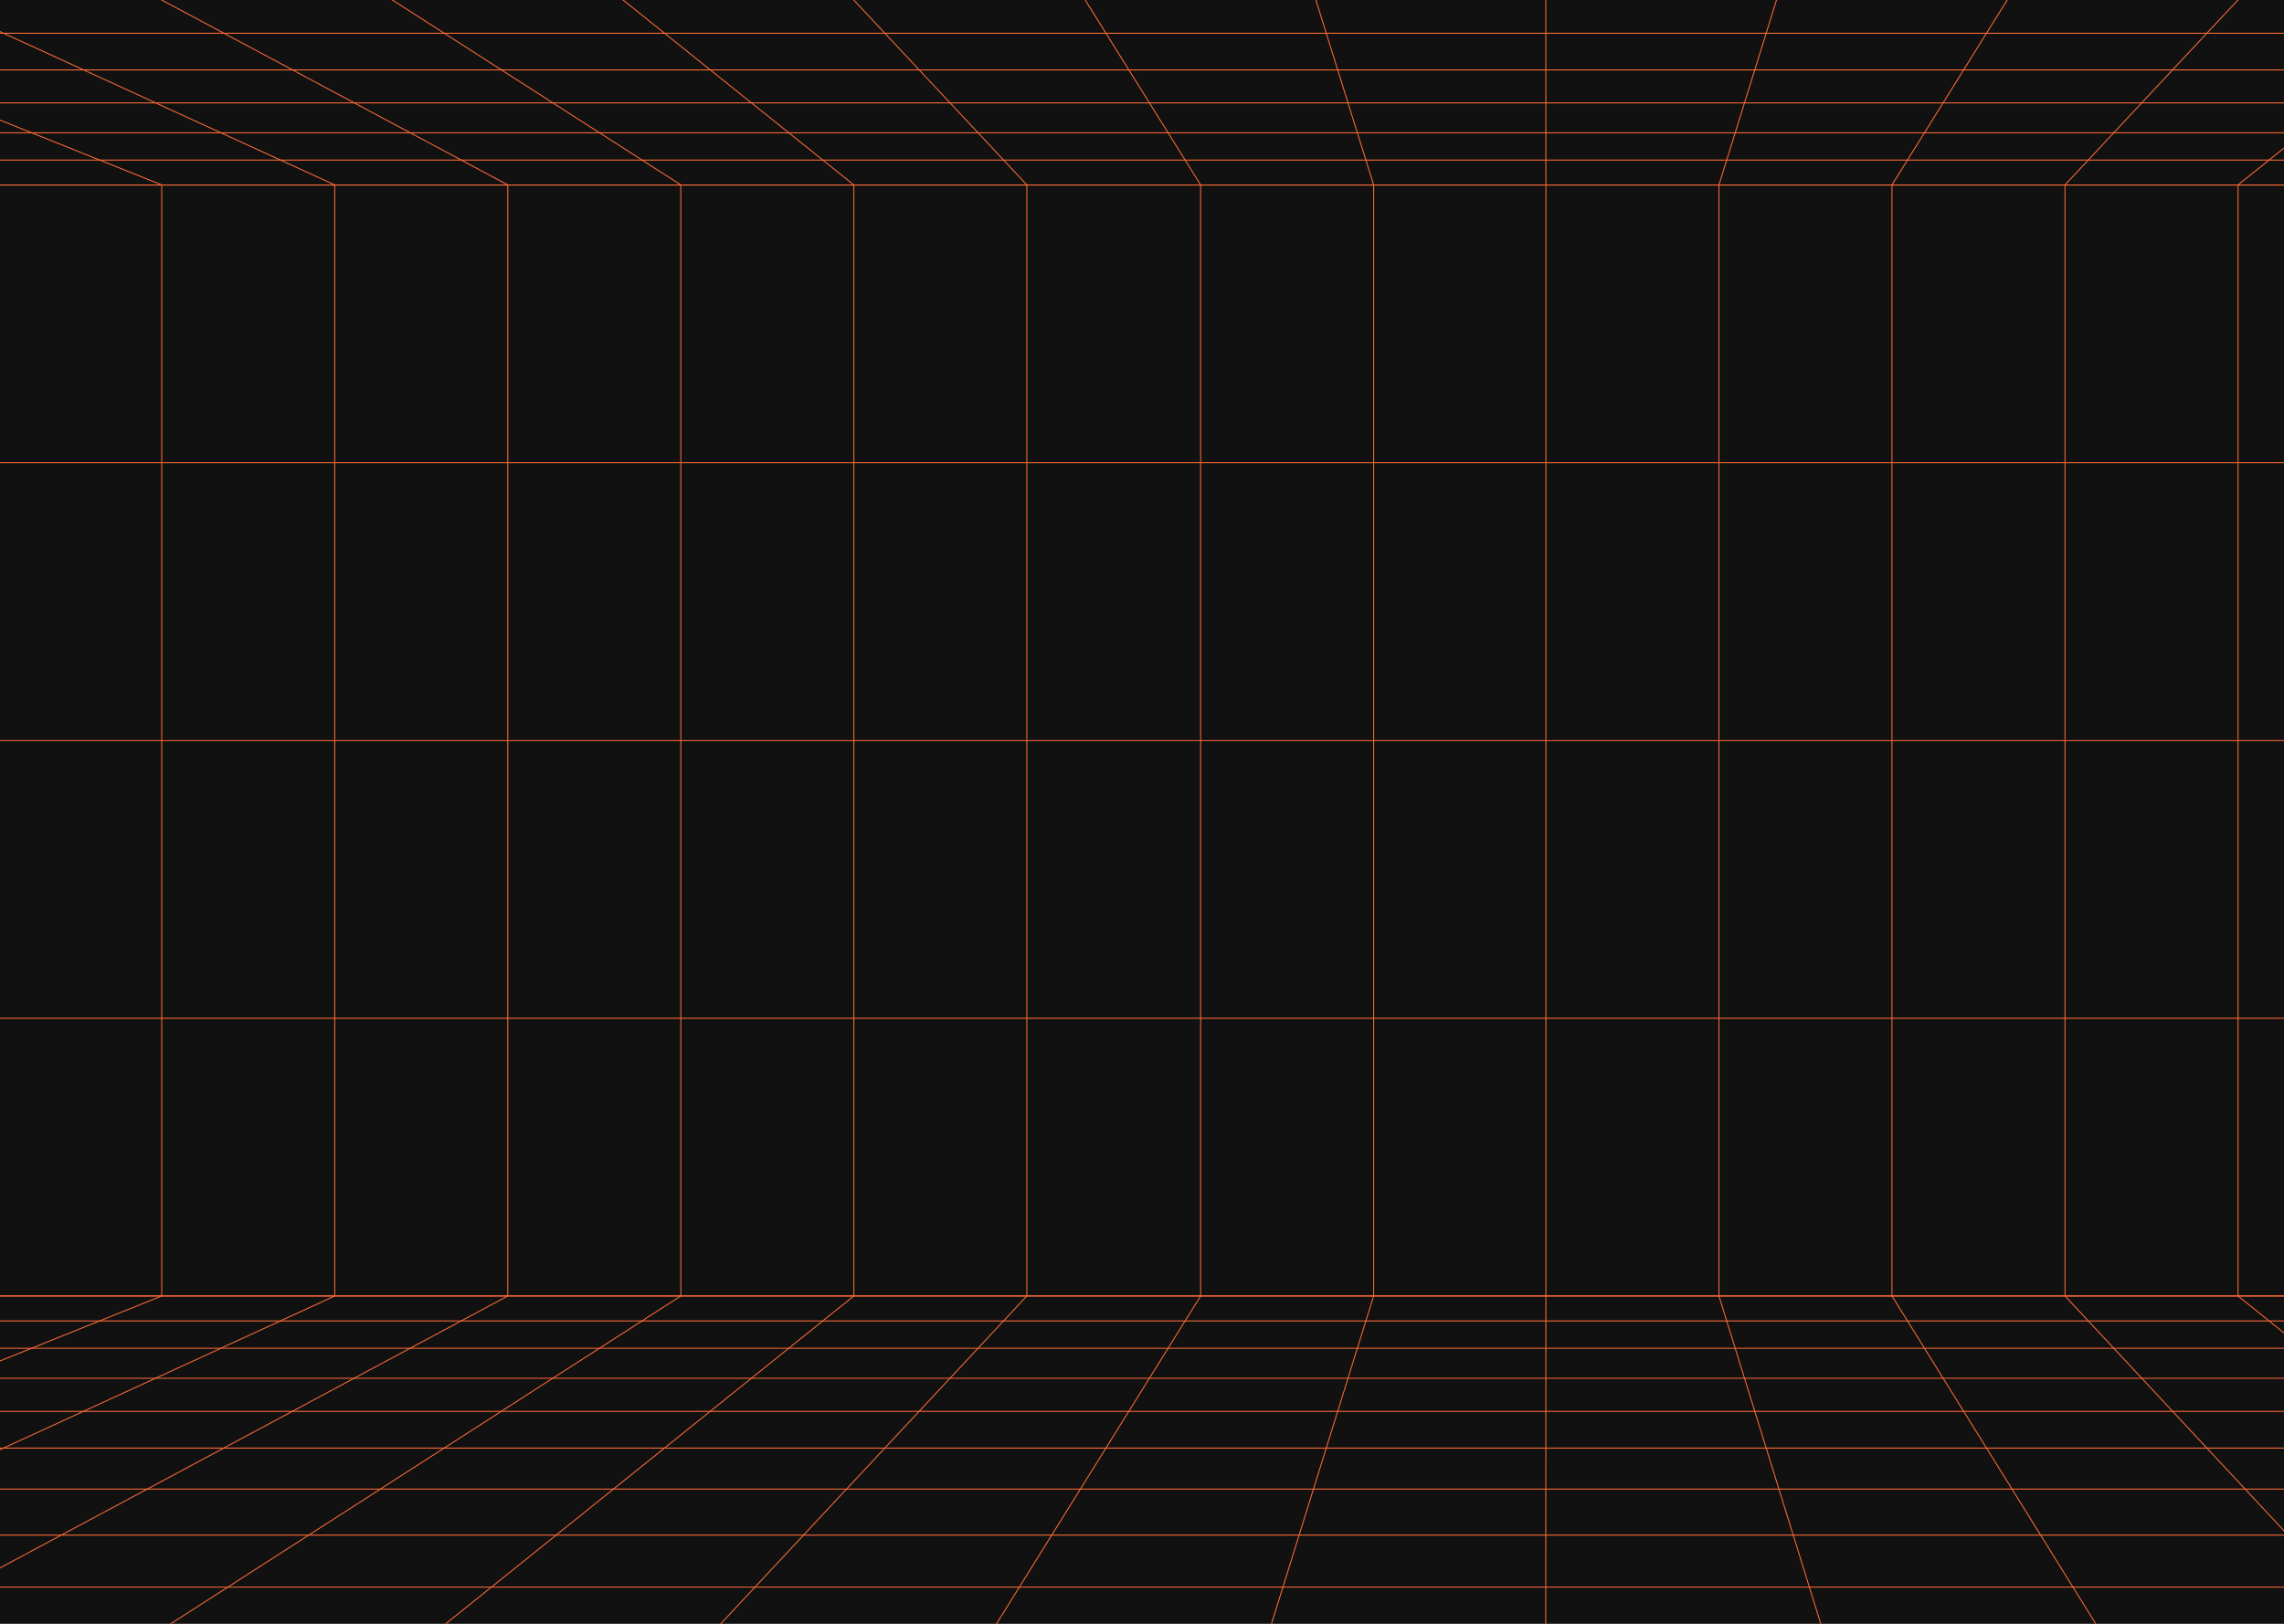 <svg width="1440" height="1024" viewBox="0 0 1440 1024" fill="none" xmlns="http://www.w3.org/2000/svg">
<g clip-path="url(#clip0_1_6)">
<rect width="1440" height="1024" fill="#111111"/>
<path d="M973.753 -1491L974.652 116.611V817.261L973.798 2424" stroke="#FF6C37" stroke-width="0.6" stroke-linecap="round" stroke-linejoin="round"/>
<path d="M365.485 2424L866.045 817.261V116.611L363.899 -1491" stroke="#FF6C37" stroke-width="0.6" stroke-linecap="round" stroke-linejoin="round"/>
<path d="M1584.09 -1491L1083.75 116.611V817.261L1582.59 2424" stroke="#FF6C37" stroke-width="0.6" stroke-linecap="round" stroke-linejoin="round"/>
<path d="M-244.479 1446.25L538.31 817.264V116.609L-244.252 -510.57" stroke="#FF6C37" stroke-width="0.6" stroke-linecap="round" stroke-linejoin="round"/>
<path d="M-244.479 956.485L101.963 817.261V116.611L-244.479 -22.25" stroke="#FF6C37" stroke-width="0.6" stroke-linecap="round" stroke-linejoin="round"/>
<path d="M-244.479 1026.46L211.048 817.26V116.61L-244.479 -92.053" stroke="#FF6C37" stroke-width="0.6" stroke-linecap="round" stroke-linejoin="round"/>
<path d="M-244.479 1119.74L320.133 817.259V116.609L-244.479 -185.113" stroke="#FF6C37" stroke-width="0.6" stroke-linecap="round" stroke-linejoin="round"/>
<path d="M-244.479 1250.37L429.229 817.264V116.608L-244.479 -315.378" stroke="#FF6C37" stroke-width="0.6" stroke-linecap="round" stroke-linejoin="round"/>
<path d="M-244.479 1772.64L647.394 817.264V116.608L-244.479 -836.319" stroke="#FF6C37" stroke-width="0.6" stroke-linecap="round" stroke-linejoin="round"/>
<path d="M-243.29 2424L756.969 817.261V116.611L-244 -1487.13" stroke="#FF6C37" stroke-width="0.6" stroke-linecap="round" stroke-linejoin="round"/>
<path d="M2193.99 -511.449L1411.03 116.609L1411.01 817.259L2193.8 1446.78" stroke="#FF6C37" stroke-width="0.6" stroke-linecap="round" stroke-linejoin="round"/>
<path d="M2193.99 -837.628L1301.93 116.608V817.264L2193.8 1773.73" stroke="#FF6C37" stroke-width="0.6" stroke-linecap="round" stroke-linejoin="round"/>
<path d="M2193.8 -1489.99L1192.83 116.612V817.262L2191.38 2424" stroke="#FF6C37" stroke-width="0.6" stroke-linecap="round" stroke-linejoin="round"/>
<path d="M2193.81 116.649H-244.479" stroke="#FF6C37" stroke-width="0.6" stroke-linecap="round" stroke-linejoin="round"/>
<path d="M2193.81 20.967H-244.479" stroke="#FF6C37" stroke-width="0.6" stroke-linecap="round" stroke-linejoin="round"/>
<path d="M2193.81 64.904H-244.479" stroke="#FF6C37" stroke-width="0.6" stroke-linecap="round" stroke-linejoin="round"/>
<path d="M2193.81 44.077H-244.479" stroke="#FF6C37" stroke-width="0.6" stroke-linecap="round" stroke-linejoin="round"/>
<path d="M2193.81 83.761H-244.479" stroke="#FF6C37" stroke-width="0.6" stroke-linecap="round" stroke-linejoin="round"/>
<path d="M2193.81 100.945H-244.479" stroke="#FF6C37" stroke-width="0.6" stroke-linecap="round" stroke-linejoin="round"/>
<path d="M-244.479 817.261H2193.81" stroke="#FF6C37" stroke-width="0.6" stroke-linecap="round" stroke-linejoin="round"/>
<path d="M-244.479 642.114H2193.81" stroke="#FF6C37" stroke-width="0.6" stroke-linecap="round" stroke-linejoin="round"/>
<path d="M-244.479 466.966H2193.81" stroke="#FF6C37" stroke-width="0.6" stroke-linecap="round" stroke-linejoin="round"/>
<path d="M-244.479 291.797H2193.81" stroke="#FF6C37" stroke-width="0.6" stroke-linecap="round" stroke-linejoin="round"/>
<path d="M-244.479 116.649H2193.81" stroke="#FF6C37" stroke-width="0.6" stroke-linecap="round" stroke-linejoin="round"/>
<path d="M2193.27 817.261H-244.479" stroke="#FF6C37" stroke-width="0.6" stroke-linecap="round" stroke-linejoin="round"/>
<path d="M2193.81 833.004H-244.479" stroke="#FF6C37" stroke-width="0.6" stroke-linecap="round" stroke-linejoin="round"/>
<path d="M2193.81 850.227H-244.479" stroke="#FF6C37" stroke-width="0.6" stroke-linecap="round" stroke-linejoin="round"/>
<path d="M2193.81 869.157H-244.479" stroke="#FF6C37" stroke-width="0.6" stroke-linecap="round" stroke-linejoin="round"/>
<path d="M2193.81 890.026H-244.479" stroke="#FF6C37" stroke-width="0.6" stroke-linecap="round" stroke-linejoin="round"/>
<path d="M2193.81 913.192H-244.479" stroke="#FF6C37" stroke-width="0.6" stroke-linecap="round" stroke-linejoin="round"/>
<path d="M2193.81 939.034H-244.479" stroke="#FF6C37" stroke-width="0.6" stroke-linecap="round" stroke-linejoin="round"/>
<path d="M2193.81 968.068H-244.479" stroke="#FF6C37" stroke-width="0.6" stroke-linecap="round" stroke-linejoin="round"/>
<path d="M2193.81 1000.88H-244.479" stroke="#FF6C37" stroke-width="0.6" stroke-linecap="round" stroke-linejoin="round"/>
</g>
<defs>
<clipPath id="clip0_1_6">
<rect width="1440" height="1024" fill="white"/>
</clipPath>
</defs>
</svg>
